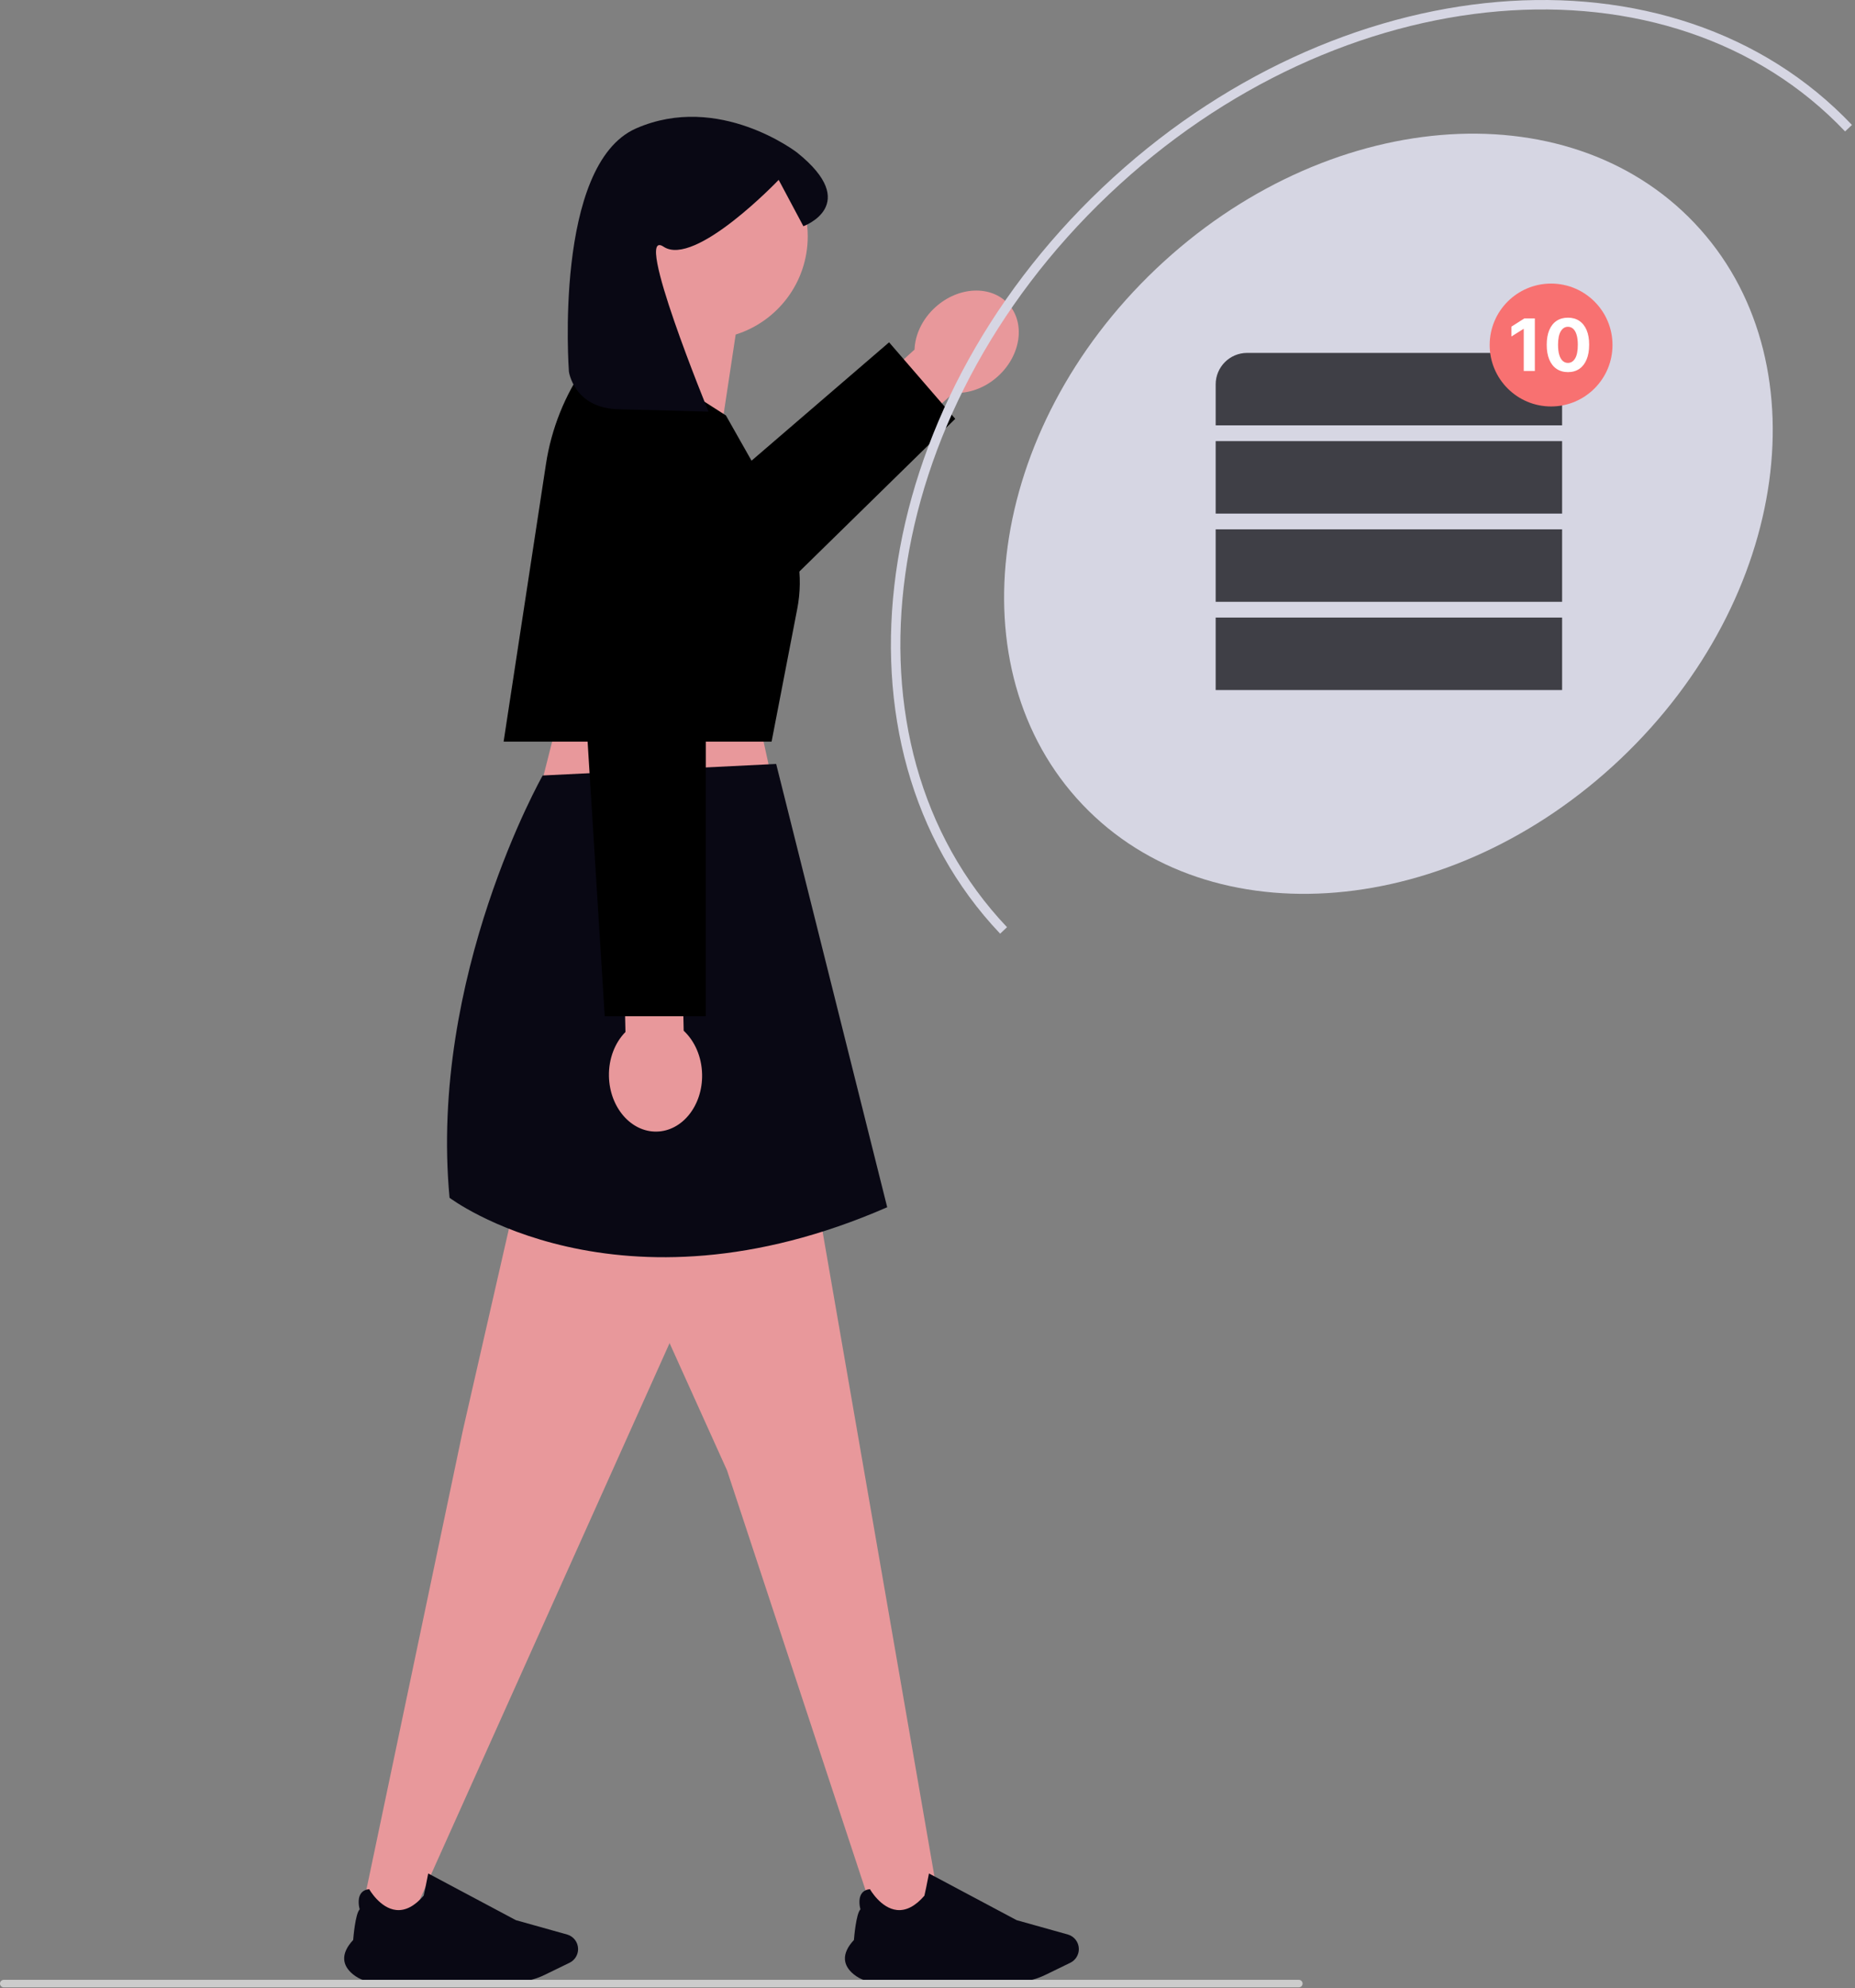 <svg width="589" height="631" viewBox="0 0 589 631" fill="none" xmlns="http://www.w3.org/2000/svg">
<rect x="0" y="0" width="589" height="631" fill="#808080" stroke="none"/>
<g clip-path="url(#clip0_17_10)">
<path d="M302.782 124.673L279.287 145.907L266.888 132.189L290.384 110.954C290.549 106.251 292.822 101.274 297.008 97.491C304.331 90.872 314.709 90.42 320.187 96.481C325.665 102.542 324.169 112.821 316.845 119.441C312.659 123.224 307.478 124.983 302.782 124.673Z" fill="#E8989B"/>
<path d="M201.414 178.224L282.302 108.643L303.307 132.924L210.909 223.411" fill="black"/>
<path d="M179.493 218.849L167.762 265.205L248.762 264.205L239.493 221.849L179.493 218.849Z" fill="#E8989B"/>
<path d="M164.509 377.223L146.923 454.162L114.556 608.205L129.556 611.205L232.656 381.619L164.509 377.223Z" fill="#E8989B"/>
<path d="M198.368 394.749L230.852 466.678L278.556 611.205L298.556 606.205L255.321 357.07L198.368 394.749Z" fill="#E8989B"/>
<path d="M172.311 246.119C172.311 246.119 136.147 309.8 142.742 380.145C142.742 380.145 196.057 420.515 281.706 383.145L246.449 242.455L172.311 246.119Z" fill="#090814"/>
<path d="M112.051 626.571C110.329 625.16 109.4 623.584 109.289 621.887C109.162 619.946 110.121 617.863 112.139 615.697C112.188 615.074 112.814 607.351 114.21 605.968C114.093 605.554 113.382 602.813 114.548 601.034C115.097 600.195 115.982 599.707 117.178 599.581L117.231 599.576L117.256 599.622C117.29 599.682 120.687 605.657 125.797 606.181C128.726 606.482 131.659 604.956 134.515 601.644C134.617 601.399 135.424 597.366 135.945 594.696L135.965 594.589L163.807 609.407L180.082 613.966C182.127 614.54 183.556 616.441 183.556 618.59C183.556 620.422 182.502 622.119 180.871 622.913L172.982 626.752C169.686 628.357 166.011 629.205 162.353 629.205H119.563C116.79 629.205 114.123 628.269 112.051 626.571Z" fill="#090814"/>
<path d="M271.051 626.571C269.329 625.16 268.4 623.584 268.289 621.887C268.162 619.946 269.121 617.863 271.139 615.697C271.188 615.074 271.814 607.351 273.21 605.968C273.093 605.554 272.382 602.813 273.548 601.034C274.097 600.195 274.982 599.707 276.178 599.581L276.231 599.576L276.256 599.622C276.29 599.682 279.687 605.657 284.797 606.181C287.726 606.482 290.659 604.956 293.515 601.644C293.617 601.399 294.424 597.366 294.945 594.696L294.965 594.589L322.807 609.407L339.082 613.966C341.127 614.54 342.556 616.441 342.556 618.59C342.556 620.422 341.502 622.119 339.871 622.913L331.982 626.752C328.686 628.357 325.01 629.205 321.353 629.205H278.563C275.79 629.205 273.123 628.269 271.051 626.571Z" fill="#090814"/>
<path d="M191.132 74.999C191.132 56.955 205.759 42.328 223.803 42.328C241.847 42.328 256.474 56.955 256.474 74.999C256.474 89.633 246.853 102.018 233.591 106.177L227.275 147.918L195.078 121.086C195.078 121.086 202.033 112.226 205.763 102.236C196.947 96.386 191.132 86.373 191.132 74.999Z" fill="#E8989B"/>
<path d="M192.012 107.251L230.493 131.849L248.255 163.217C253.397 172.299 255.134 182.917 253.154 193.165L244.993 235.383H159.907L173.351 147.302C175.067 136.06 179.349 125.364 185.865 116.044L192.012 107.251Z" fill="black"/>
<path d="M180.642 117.926C180.642 117.926 182.167 129.501 196.302 129.879C215.418 130.39 224.975 130.645 224.975 130.645C224.975 130.645 200.737 71.658 210.703 78.303C220.67 84.949 247.247 57.089 247.247 57.089L255.089 71.797C255.089 71.797 273.825 65.013 253.061 48.399C253.061 48.399 228.287 29.246 201.987 40.748C175.686 52.249 180.642 117.926 180.642 117.926Z" fill="#090814"/>
<path d="M198.596 327.527L197.909 295.865L216.395 295.464L217.082 327.126C220.531 330.328 222.808 335.303 222.93 340.944C223.144 350.813 216.697 358.957 208.529 359.135C200.361 359.312 193.566 351.455 193.352 341.585C193.23 335.945 195.289 330.876 198.596 327.527Z" fill="#E8989B"/>
<path d="M224.117 169.057V322.526H192.012L182.523 170.353" fill="black"/>
<path d="M413.6 629.541C413.6 630.201 413.07 630.731 412.41 630.731H1.19C0.53 630.731 0 630.201 0 629.541C0 628.881 0.53 628.351 1.19 628.351H412.41C413.07 628.351 413.6 628.881 413.6 629.541Z" fill="#CCCCCC"/>
<path d="M514.626 240.788C568.307 189.844 578.794 113.742 538.05 70.81C497.306 27.877 420.76 34.372 367.079 85.317C313.399 136.261 302.912 212.363 343.656 255.295C384.4 298.227 460.946 291.733 514.626 240.788Z" fill="#D6D6E3"/>
<path d="M318.656 295.295C262.424 236.043 276.897 131.013 350.983 60.703C425.069 -9.607 530.713 -18.57 586.944 40.682" stroke="#D6D6E3" stroke-width="3" stroke-miterlimit="10"/>
<path d="M386 122C386 116.477 390.477 112 396 112H486C491.523 112 496 116.477 496 122V135H386V122Z" fill="#3F3F46"/>
<rect x="386" y="168" width="110" height="23" fill="#3F3F46"/>
<rect x="386" y="196" width="110" height="23" fill="#3F3F46"/>
<rect x="386" y="140" width="110" height="23" fill="#3F3F46"/>
<circle cx="492.5" cy="109.5" r="19.5" fill="#F87171"/>
<path d="M487.346 101.051V117.735H483.819V104.399H483.721L479.9 106.794V103.666L484.031 101.051H487.346ZM497.854 118.102C496.452 118.096 495.247 117.752 494.237 117.067C493.232 116.383 492.458 115.392 491.915 114.094C491.377 112.796 491.111 111.234 491.116 109.409C491.116 107.59 491.385 106.039 491.923 104.758C492.466 103.476 493.24 102.501 494.245 101.833C495.255 101.159 496.458 100.823 497.854 100.823C499.249 100.823 500.45 101.159 501.455 101.833C502.465 102.506 503.241 103.484 503.784 104.766C504.328 106.042 504.596 107.59 504.591 109.409C504.591 111.24 504.319 112.804 503.776 114.102C503.239 115.4 502.467 116.391 501.463 117.075C500.458 117.76 499.255 118.102 497.854 118.102ZM497.854 115.177C498.81 115.177 499.573 114.697 500.143 113.735C500.713 112.774 500.996 111.332 500.99 109.409C500.99 108.144 500.86 107.09 500.599 106.248C500.344 105.407 499.98 104.774 499.507 104.35C499.04 103.927 498.489 103.715 497.854 103.715C496.903 103.715 496.143 104.19 495.573 105.14C495.002 106.091 494.714 107.514 494.709 109.409C494.709 110.691 494.837 111.761 495.092 112.619C495.353 113.472 495.719 114.113 496.192 114.542C496.664 114.965 497.218 115.177 497.854 115.177Z" fill="white"/>
</g>
<defs>
<clipPath id="clip0_17_10">
<rect width="588.032" height="630.731" fill="white"/>
</clipPath>
</defs>
</svg>
